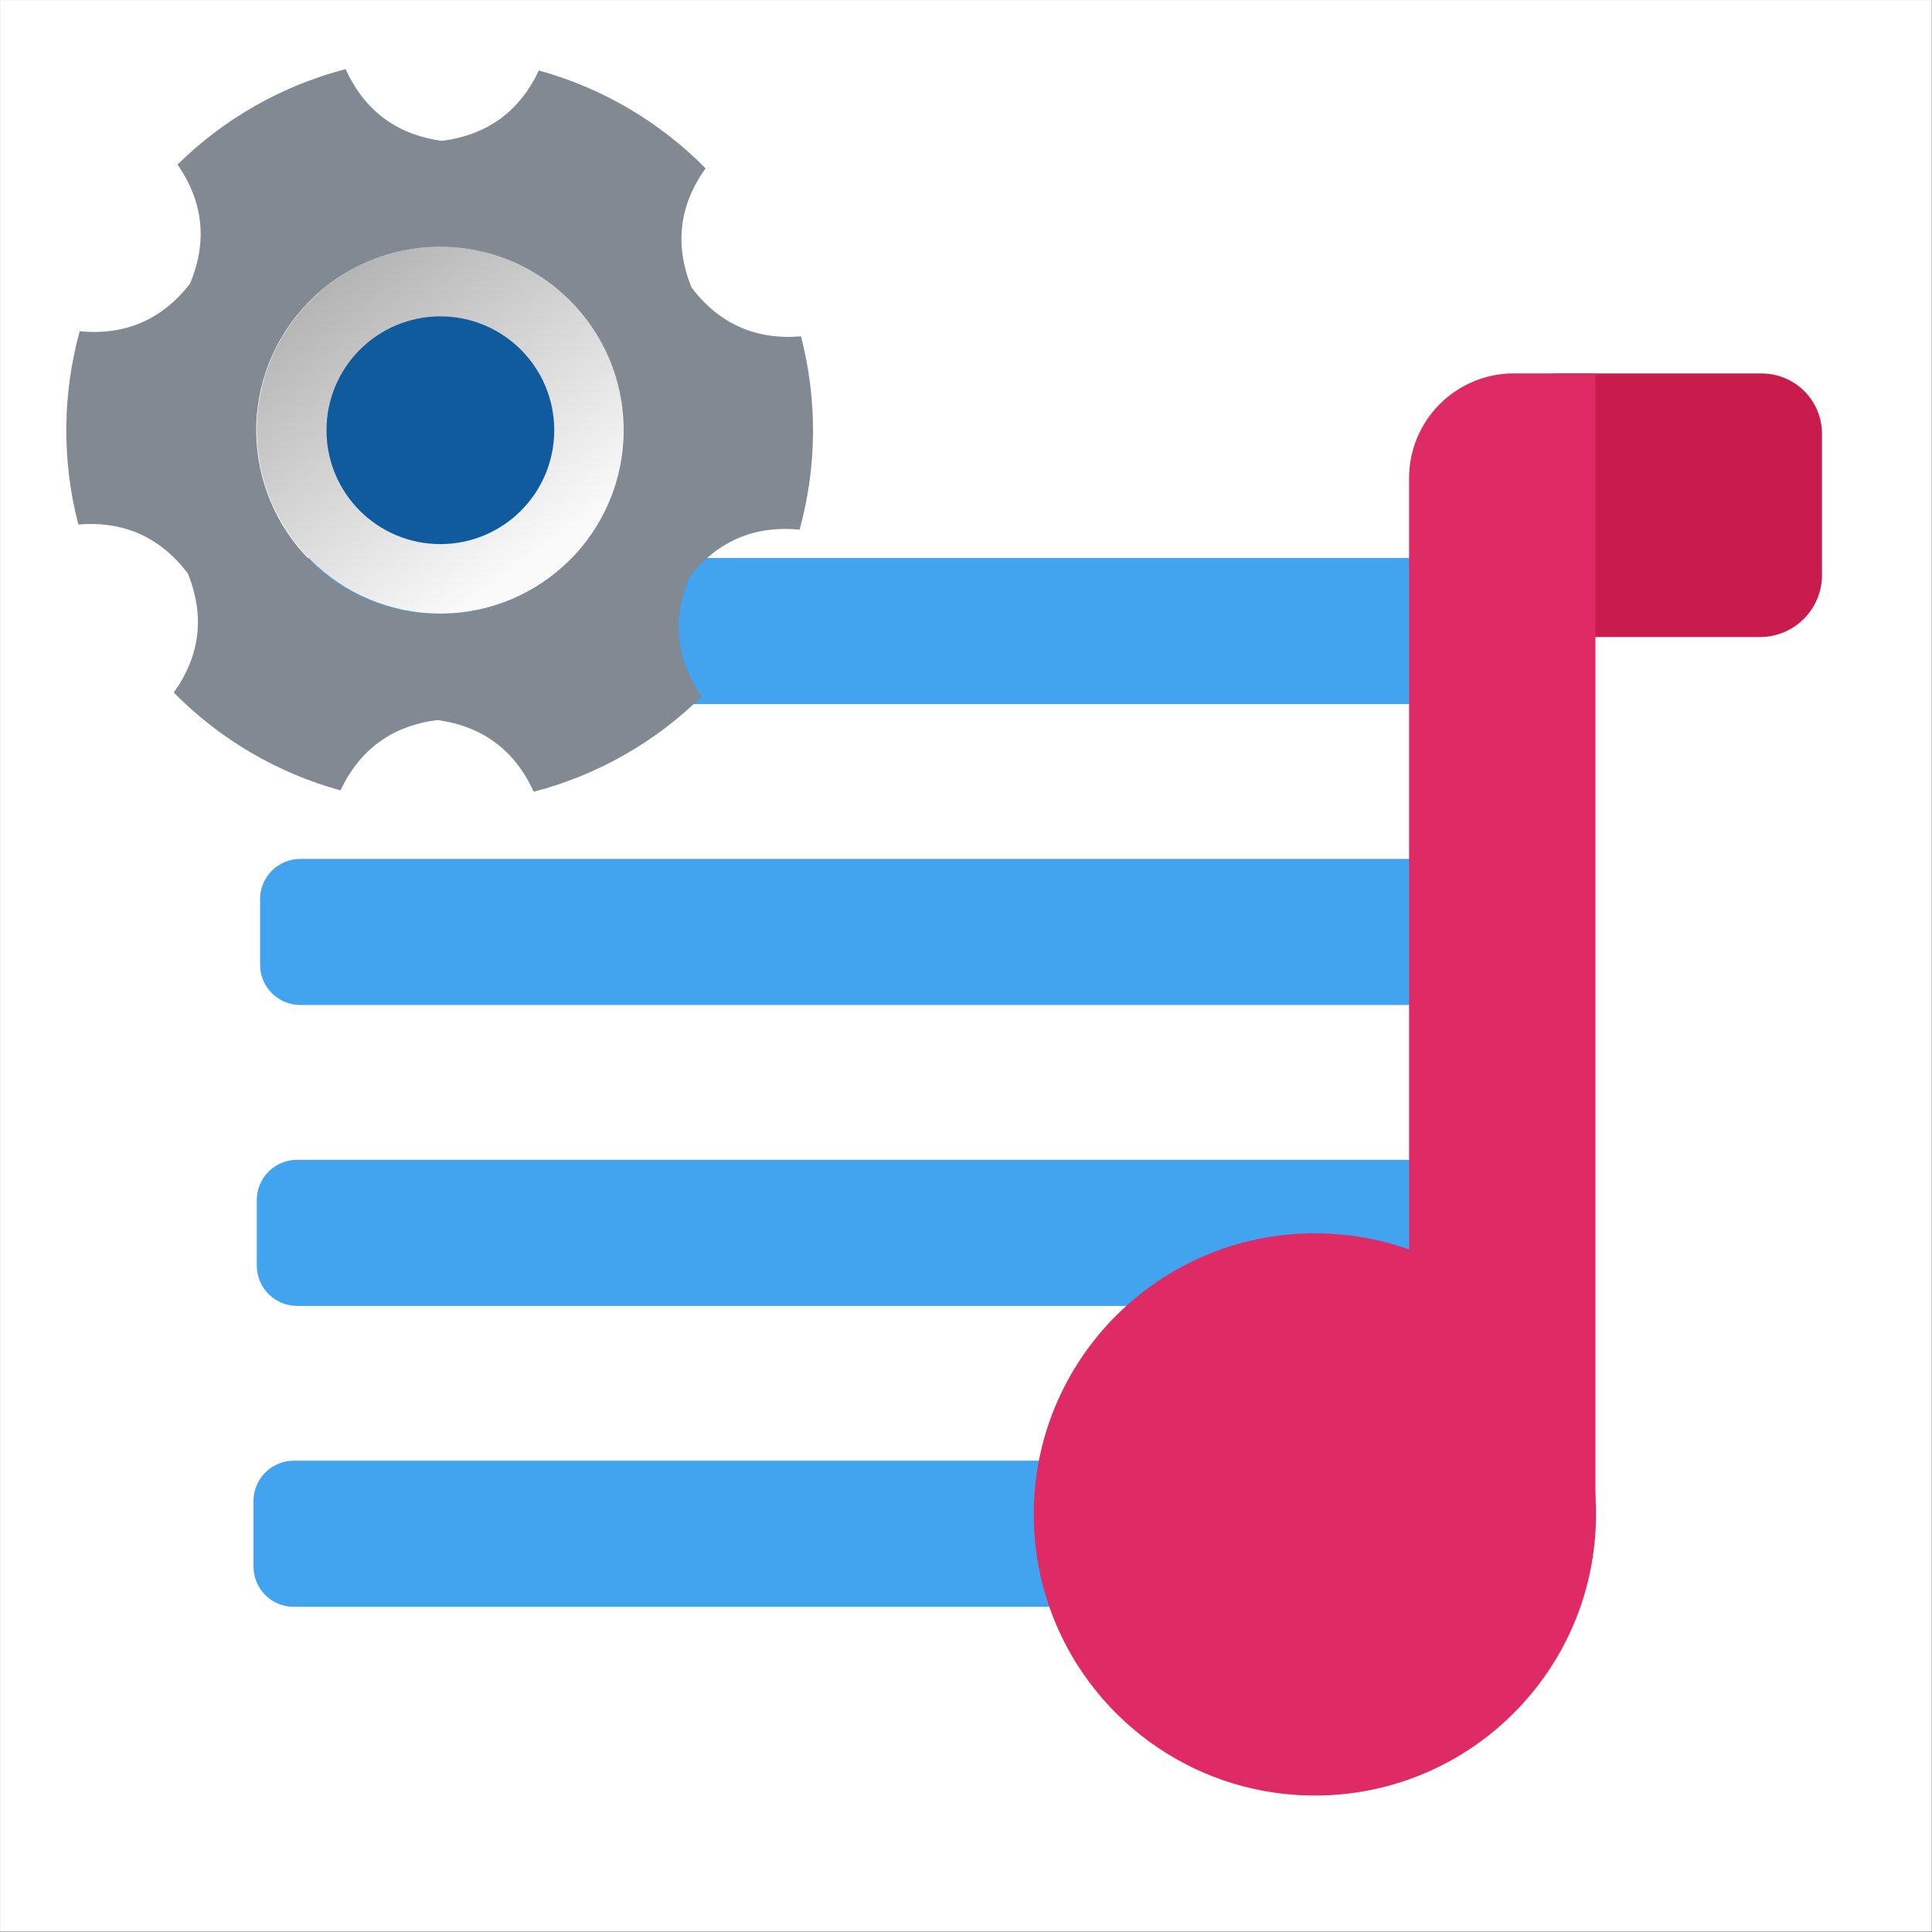 <?xml version="1.0" encoding="UTF-8" standalone="no"?>
<!DOCTYPE svg PUBLIC "-//W3C//DTD SVG 1.1//EN" "http://www.w3.org/Graphics/SVG/1.1/DTD/svg11.dtd">
<svg viewBox="0 0 48 48" version="1.1" xmlns="http://www.w3.org/2000/svg" xmlns:xlink="http://www.w3.org/1999/xlink" xml:space="preserve" xmlns:serif="http://www.serif.com/" style="fill-rule:evenodd;clip-rule:evenodd;stroke-linejoin:round;stroke-miterlimit:2;">
    <rect x="0" y="0" width="48" height="48" fill="#333333" stroke="none"/>
    <g transform="matrix(0.929,0,0,0.911,3.457,4.216)">
        <rect x="-3.72" y="-4.627" width="51.662" height="52.68" style="fill:white;"/>
    </g>
    <g>
        <g transform="matrix(0.913,0,0,1.035,0.471,-1.416)">
            <path d="M39.668,36.432L7.477,36.432C7.187,36.432 6.908,36.534 6.703,36.715C6.497,36.896 6.382,37.141 6.382,37.398C6.382,37.888 6.382,38.482 6.382,38.973C6.382,39.229 6.497,39.475 6.703,39.656C6.908,39.837 7.187,39.939 7.477,39.939C13.227,39.939 39.668,39.939 39.668,39.939L39.668,36.432Z" style="fill:rgb(66,163,239);"/>
        </g>
        <g transform="matrix(0.913,0,0,1.035,0.553,-8.892)">
            <path d="M39.668,36.432L7.477,36.432C7.187,36.432 6.908,36.534 6.703,36.715C6.497,36.896 6.382,37.141 6.382,37.398C6.382,37.888 6.382,38.482 6.382,38.973C6.382,39.229 6.497,39.475 6.703,39.656C6.908,39.837 7.187,39.939 7.477,39.939C13.227,39.939 39.668,39.939 39.668,39.939L39.668,36.432Z" style="fill:rgb(66,163,239);"/>
        </g>
        <g transform="matrix(0.913,0,0,1.035,0.635,-16.368)">
            <path d="M39.668,36.432L7.477,36.432C7.187,36.432 6.908,36.534 6.703,36.715C6.497,36.896 6.382,37.141 6.382,37.398C6.382,37.888 6.382,38.482 6.382,38.973C6.382,39.229 6.497,39.475 6.703,39.656C6.908,39.837 7.187,39.939 7.477,39.939C13.227,39.939 39.668,39.939 39.668,39.939L39.668,36.432Z" style="fill:rgb(66,163,239);"/>
        </g>
        <g transform="matrix(0.913,0,0,1.035,0.717,-23.844)">
            <path d="M39.668,36.432L7.477,36.432C7.187,36.432 6.908,36.534 6.703,36.715C6.497,36.896 6.382,37.141 6.382,37.398C6.382,37.888 6.382,38.482 6.382,38.973C6.382,39.229 6.497,39.475 6.703,39.656C6.908,39.837 7.187,39.939 7.477,39.939C13.227,39.939 39.668,39.939 39.668,39.939L39.668,36.432Z" style="fill:rgb(66,163,239);"/>
        </g>
    </g>
    <g>
        <g transform="matrix(0.734,0,0,1,12.3,0)">
            <path d="M44.914,10.777C44.914,10.38 44.699,9.999 44.316,9.718C43.934,9.437 43.415,9.279 42.873,9.279C40.193,9.279 35.824,9.279 35.824,9.279L35.824,15.827L42.815,15.827C43.974,15.827 44.914,15.137 44.914,14.286C44.914,13.227 44.914,11.827 44.914,10.777Z" style="fill:rgb(202,27,77);"/>
        </g>
        <g transform="matrix(1.008,0,0,1.008,-2.954,-2.086)">
            <circle cx="35.339" cy="39.396" r="6.929" style="fill:rgb(223,43,101);"/>
        </g>
        <g transform="matrix(1,0,0,0.972,0,0.037)">
            <path d="M39.638,9.506L37.61,9.506C36.92,9.506 36.258,9.788 35.77,10.291C35.282,10.793 35.008,11.473 35.008,12.183C35.008,19.323 35.008,38.278 35.008,38.278L39.638,38.278L39.638,9.506Z" style="fill:rgb(223,43,101);"/>
        </g>
    </g>
    <g>
        <g transform="matrix(0.823,0.483,-0.483,0.823,6.286,-29.329)">
            <path d="M27.936,24.323C26.288,23.881 24.552,23.881 22.904,24.323C23.009,25.506 22.591,26.459 21.65,27.183C20.553,27.636 19.518,27.521 18.546,26.839C17.34,28.046 16.472,29.548 16.03,31.197C17.107,31.697 17.723,32.536 17.88,33.713C17.723,34.889 17.107,35.728 16.03,36.229C16.472,37.877 17.34,39.38 18.546,40.586C19.518,39.904 20.553,39.79 21.65,40.242C22.591,40.966 23.009,41.92 22.904,43.102C24.552,43.544 26.288,43.544 27.936,43.102C27.831,41.92 28.249,40.966 29.19,40.242C30.287,39.79 31.322,39.904 32.293,40.586C33.5,39.38 34.368,37.877 34.809,36.229C33.733,35.728 33.116,34.889 32.96,33.713C33.116,32.536 33.733,31.697 34.809,31.197C34.368,29.548 33.5,28.046 32.293,26.839C31.322,27.521 30.287,27.636 29.19,27.183C28.249,26.459 27.831,25.506 27.936,24.323ZM25.42,28.936C28.056,28.936 30.196,31.077 30.196,33.713C30.196,36.349 28.056,38.489 25.42,38.489C22.784,38.489 20.644,36.349 20.644,33.713C20.644,31.077 22.784,28.936 25.42,28.936Z" style="fill:rgb(129,137,146);"/>
        </g>
        <g transform="matrix(2.41,0,0,2.41,-15.348,-15.26)">
            <circle cx="10.907" cy="10.766" r="1.891" style="fill:url(#_Linear1);"/>
        </g>
        <g transform="matrix(1.496,0,0,1.496,-5.376,-5.417)">
            <circle cx="10.907" cy="10.766" r="1.891" style="fill:rgb(16,91,157);"/>
        </g>
    </g>
    <defs>
        <linearGradient id="_Linear1" x1="0" y1="0" x2="1" y2="0" gradientUnits="userSpaceOnUse" gradientTransform="matrix(-2.284,-3.121,3.121,-2.284,13.704,10.766)"><stop offset="0" style="stop-color:rgb(250,250,250);stop-opacity:1"/><stop offset="1" style="stop-color:rgb(174,174,174);stop-opacity:1"/></linearGradient>
    </defs>
</svg>
